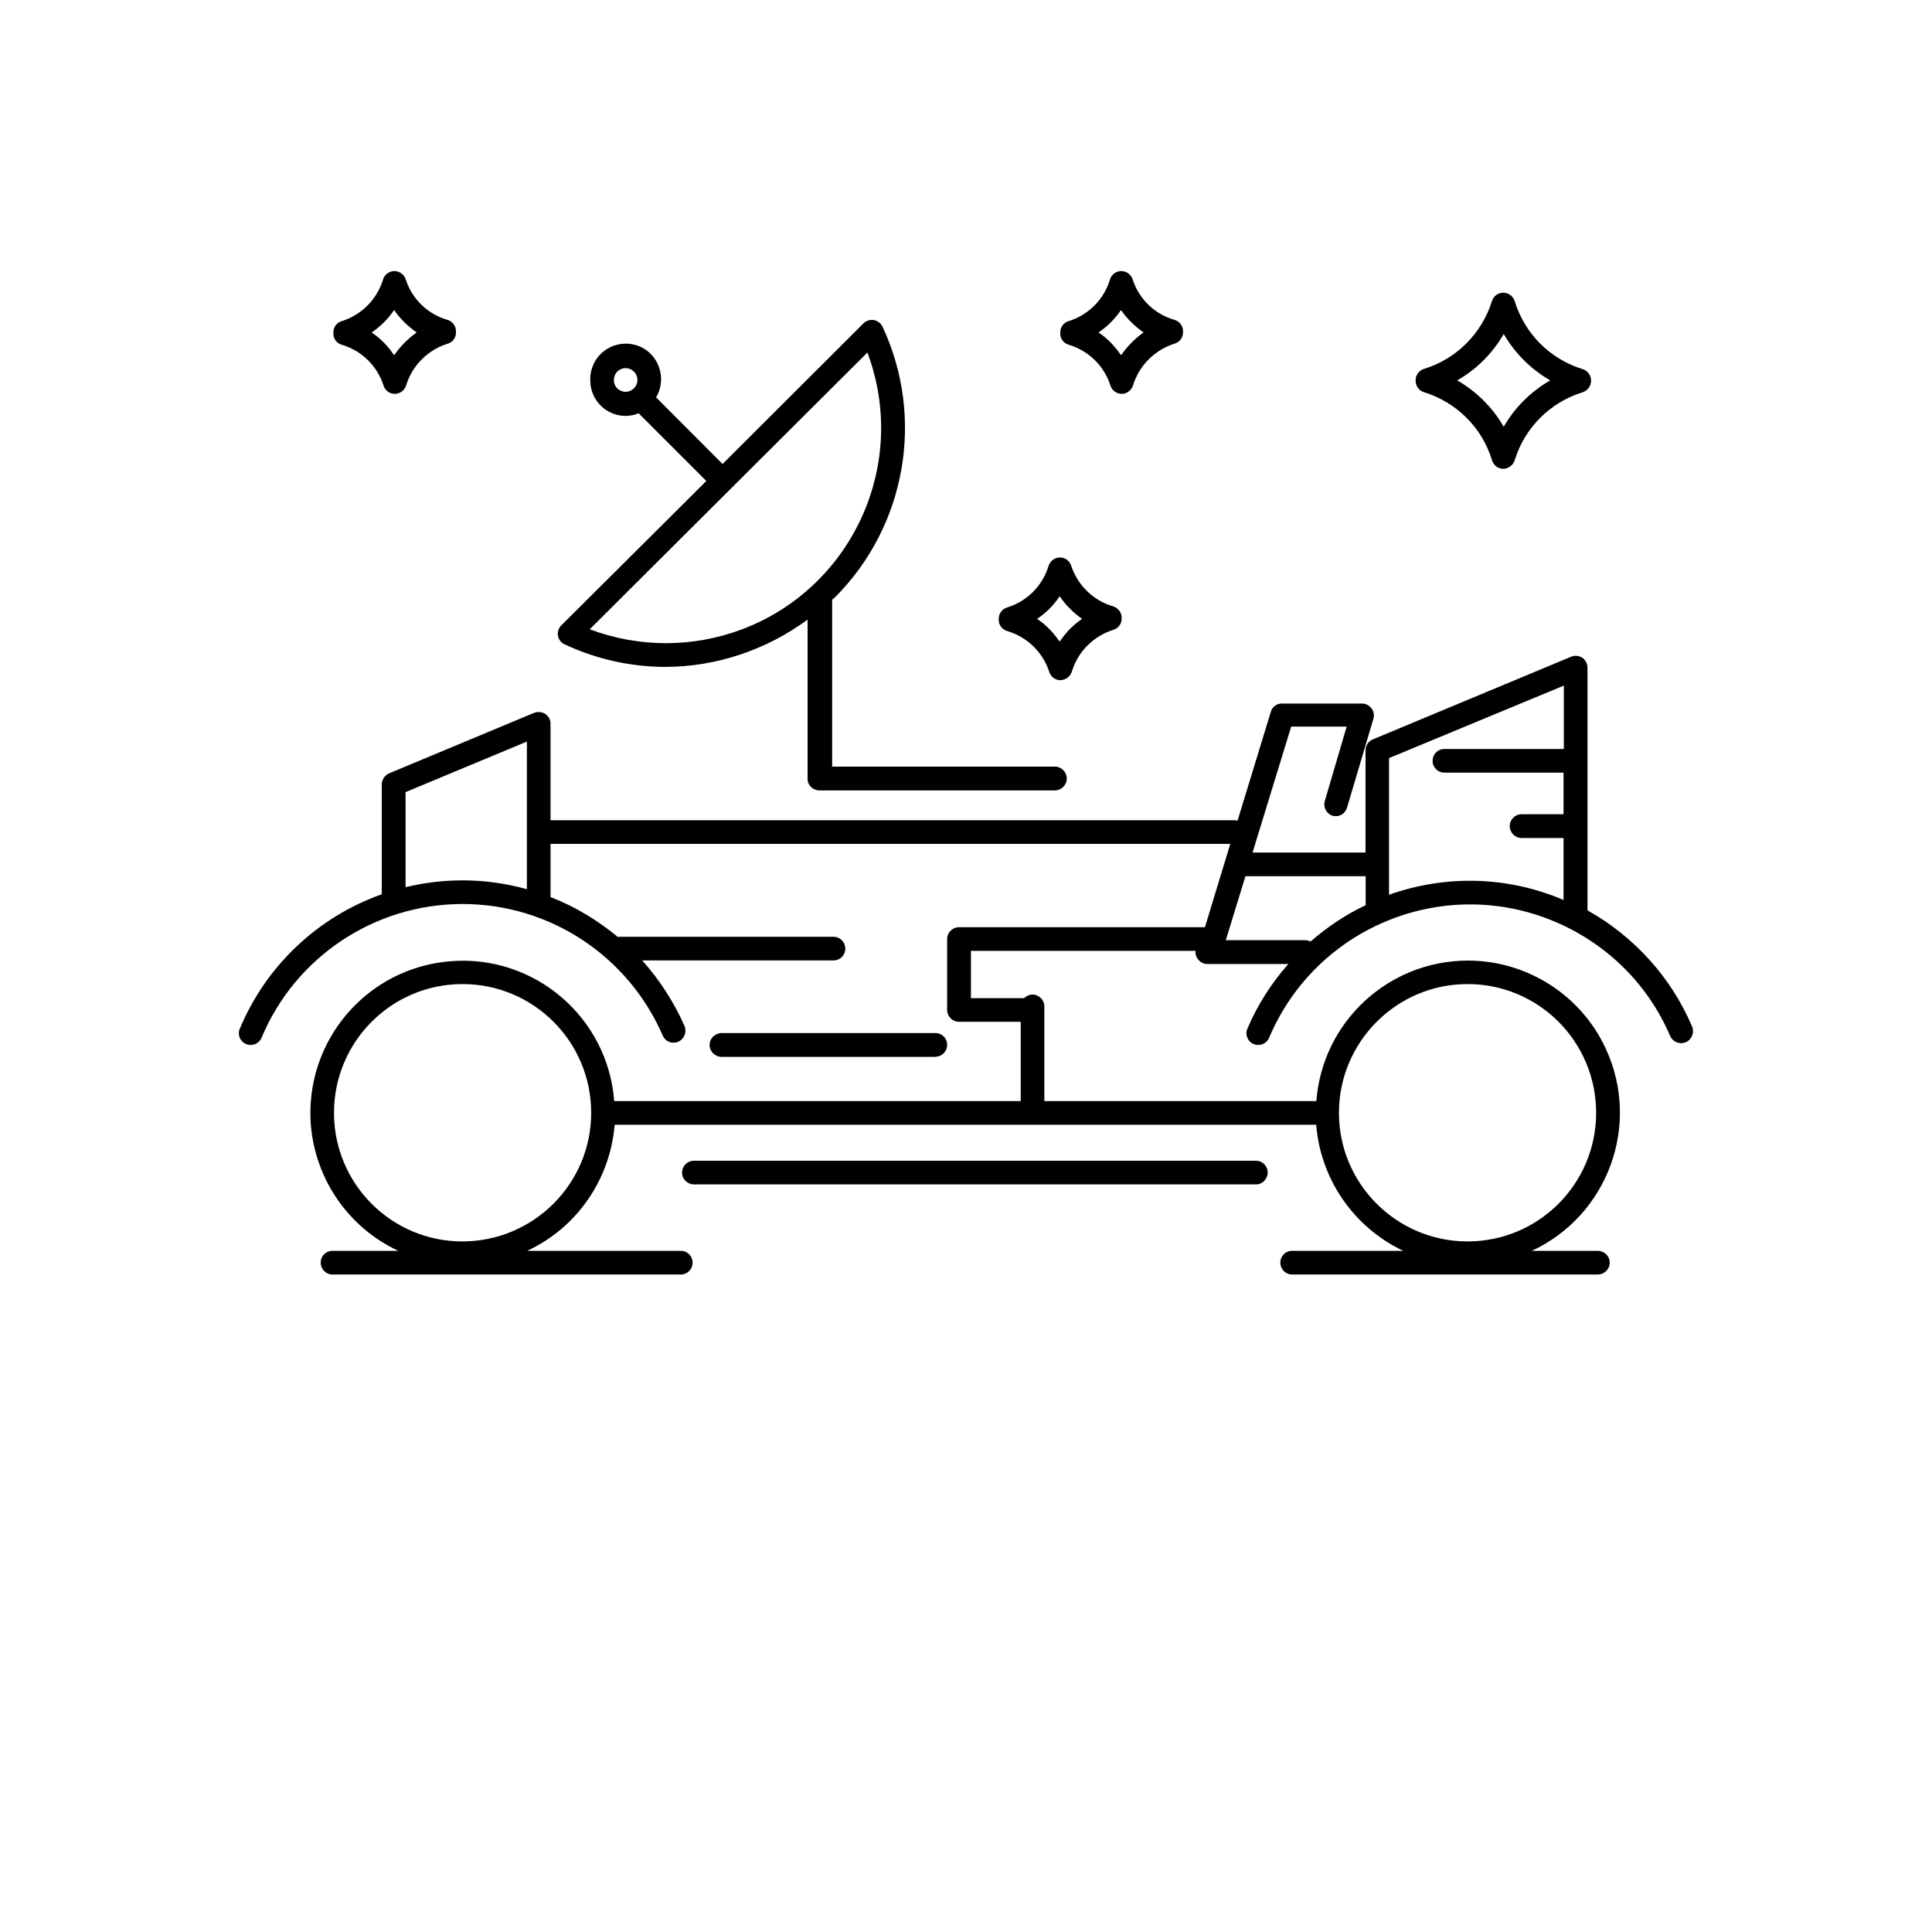<?xml version="1.0" encoding="UTF-8"?>
<svg width="700pt" height="700pt" version="1.1" viewBox="0 0 700 700" xmlns="http://www.w3.org/2000/svg">
 <g>
  <path d="m364.95 228.65c7.113 2.07 12.824 7.559 15.176 14.672 0.672 2.297 2.969 3.641 5.262 2.91 1.398-0.391 2.519-1.512 2.969-2.91 2.184-7.223 7.785-12.824 15.008-15.121 1.793-0.504 3.137-2.238 3.023-4.199 0.113-1.961-1.176-3.695-3.078-4.312-7.113-2.07-12.77-7.504-15.176-14.617-0.672-2.293-2.969-3.582-5.266-2.91-1.398 0.391-2.519 1.512-2.969 2.91-2.184 7.227-7.84 12.824-14.949 15.008-1.906 0.562-3.191 2.356-3.082 4.312-0.109 1.961 1.176 3.699 3.082 4.258zm18.984-12.602c2.184 3.191 4.93 5.938 8.121 8.176-3.195 2.184-5.883 4.93-8.012 8.121h-0.223c-2.184-3.191-4.871-5.992-8.062-8.121 3.301-2.184 5.992-4.926 8.176-8.176z"/>
  <path d="m387.13 124.88c7.223 2.129 12.879 7.617 15.176 14.727 0.672 2.297 3.078 3.586 5.375 2.914 1.289-0.449 2.406-1.512 2.856-2.91 2.184-7.223 7.894-12.879 15.121-15.121 1.848-0.559 3.078-2.352 2.969-4.258 0.113-1.961-1.121-3.695-2.969-4.312-7.223-2.016-12.938-7.504-15.23-14.559-0.672-2.297-3.082-3.641-5.379-2.969-1.398 0.449-2.519 1.512-2.91 2.969-2.184 7.168-7.785 12.77-15.008 15.008-1.848 0.562-3.082 2.352-2.969 4.258-0.113 1.961 1.121 3.695 2.969 4.254zm19.039-12.543c2.184 3.191 5.039 5.938 8.176 8.121-3.137 2.184-5.879 4.984-8.062 8.117h-0.227c-2.07-3.133-4.816-5.934-8.008-8.117 3.191-2.184 5.938-4.93 8.121-8.121z"/>
  <path d="m123.76 124.88c7.223 2.129 12.879 7.617 15.176 14.727 0.672 2.297 3.078 3.586 5.266 2.91 1.453-0.387 2.516-1.508 2.965-2.906 2.184-7.223 7.894-12.879 15.121-15.121 1.848-0.559 3.023-2.297 2.91-4.258 0.113-1.961-1.121-3.695-2.969-4.312-7.168-2.016-12.879-7.504-15.176-14.559-0.672-2.297-3.078-3.641-5.375-2.969-1.398 0.449-2.519 1.512-2.91 2.969-2.242 7.168-7.785 12.77-15.008 15.008-1.852 0.562-3.082 2.352-2.969 4.258-0.113 1.961 1.117 3.695 2.969 4.254zm19.039-12.543c2.184 3.191 5.039 5.938 8.176 8.121-3.137 2.184-5.879 4.984-8.066 8.117h-0.223c-2.07-3.133-4.816-5.934-8.008-8.117 3.191-2.184 5.938-4.93 8.121-8.121z"/>
  <path d="m515.87 142.07c11.816 3.641 21.113 12.824 24.695 24.641 0.672 2.297 2.969 3.641 5.266 2.969 1.398-0.449 2.519-1.512 2.969-2.91 3.586-11.762 12.824-21 24.586-24.641 1.734-0.559 3.078-2.184 3.078-4.09 0.109-1.961-1.234-3.75-3.082-4.312-11.816-3.637-21-12.879-24.582-24.637-0.559-1.734-2.184-2.969-3.922-3.023-2.016-0.113-3.75 1.172-4.312 3.023-3.695 11.762-12.879 21-24.695 24.586-1.848 0.613-3.078 2.402-2.969 4.309 0 1.902 1.234 3.527 2.969 4.086zm28.953-21.055c4.086 7 9.855 12.77 16.855 16.801-7 4.031-12.824 9.801-16.855 16.801-4.031-7-9.855-12.77-16.855-16.801 7.055-4.031 12.824-9.801 16.855-16.801z"/>
  <path d="m613.09 371.95c-7.617-17.863-21-32.648-37.914-42.113v-87.922c0-1.457-0.672-2.742-1.848-3.586-1.23-0.781-2.801-0.949-4.09-0.387l-71.848 29.957c-1.625 0.672-2.633 2.238-2.633 3.977v37.016h-0.895-40.039l14-45.641h20.105l-7.953 27.051c-0.617 2.238 0.672 4.59 2.856 5.262 2.184 0.617 4.367-0.559 5.152-2.688l9.633-32.48c0.672-2.297-0.672-4.648-2.969-5.32-0.449-0.168-0.895-0.223-1.289-0.168h-28.672c-1.961-0.109-3.75 1.121-4.254 3.027l-12.043 39.422c-0.336-0.113-0.785-0.168-1.121-0.168h-247.8v-34.945c0-1.398-0.672-2.742-1.848-3.527-1.176-0.781-2.801-0.949-4.09-0.445l-52.473 21.895c-1.625 0.672-2.633 2.238-2.742 3.922v39.93c-23.184 8.227-41.887 25.867-51.41 48.66-1.008 2.184 0.113 4.648 2.184 5.602 0.559 0.168 1.176 0.336 1.734 0.336 1.625 0 3.305-1.008 3.922-2.574 12.266-29.402 41.051-48.5 72.859-48.5 31.527 0 59.922 18.703 72.52 47.656 0.895 2.184 3.414 3.191 5.602 2.238 2.184-0.953 3.191-3.473 2.297-5.656-3.867-8.789-9.074-16.797-15.348-23.797h69.328c2.406 0 4.258-1.902 4.258-4.258 0-2.352-1.848-4.312-4.258-4.312h-77.391c-0.223 0-0.449 0.055-0.785 0.055-7.223-5.988-15.398-10.973-24.359-14.445v-19.262h246.29l-9.188 30.184h-89.148c-2.297 0-4.258 1.961-4.258 4.312v25.648c0 2.352 1.961 4.312 4.258 4.312h22.398v28.727h-147.28c-2.297-30.352-28.895-53.09-59.191-50.68-30.406 2.352-53.031 28.84-50.734 59.246 1.621 19.824 13.664 37.297 31.695 45.695h-23.855c-2.406 0-4.258 1.902-4.258 4.258 0 2.352 1.848 4.312 4.258 4.312h126.22c2.406 0 4.258-1.902 4.258-4.312 0-2.352-1.848-4.258-4.258-4.258h-55.664c18.031-8.398 30.07-25.871 31.695-45.695h254.18c1.57 19.77 13.609 37.184 31.531 45.695h-40.266c-2.406 0-4.258 1.902-4.258 4.258 0 2.352 1.848 4.312 4.258 4.312h110.71c2.406 0 4.367-1.902 4.367-4.312 0-2.352-1.961-4.258-4.367-4.258h-23.855c27.551-12.824 39.594-45.582 26.824-73.191-8.961-19.488-28.559-31.977-50.008-31.977-28.785 0.055-52.695 22.176-54.879 50.902h-98.559l-0.004-34.324c0-2.352-1.961-4.258-4.258-4.258-1.176 0-2.297 0.504-3.078 1.289h-19.262v-17.137h81.48c-0.113 0.113-0.113 0.281-0.113 0.449 0 2.352 1.961 4.312 4.258 4.312h29.398c-6.16 6.941-11.199 14.84-14.84 23.406-1.008 2.184 0.113 4.648 2.184 5.602 0.559 0.168 1.121 0.336 1.734 0.336 1.625 0 3.305-1.008 3.922-2.574 17.023-40.266 63.391-59.082 103.54-42.113 18.816 7.953 33.824 22.734 41.777 41.441 1.008 2.184 3.527 3.191 5.711 2.238 2.129-0.953 3.137-3.531 2.242-5.656zm-422.19-49.785c-7.672-2.129-15.398-3.191-23.293-3.191-7 0-13.887 0.84-20.664 2.465v-34.441l43.961-18.312zm23.297 81.031c0 25.703-20.887 46.535-46.594 46.594-25.703 0.055-46.59-20.832-46.59-46.594 0-25.703 20.777-46.648 46.594-46.648 25.703 0 46.59 20.832 46.59 46.648v0zm317.52-46.648c25.816 0 46.594 20.887 46.594 46.648 0 25.703-20.777 46.535-46.48 46.594h-0.113c-25.703 0-46.594-20.887-46.594-46.594 0.004-25.703 20.891-46.648 46.594-46.648zm-36.957-28.559c-7.227 3.414-13.891 7.894-19.938 13.16-0.617-0.336-1.289-0.504-1.961-0.504h-28.727l7.113-23.184h42.672 0.895v10.527zm71.848-56.617h-43.289c-2.406 0-4.258 1.902-4.258 4.312 0 2.352 1.848 4.258 4.258 4.258h43.176v15.062h-15.121c-2.406 0-4.367 1.902-4.367 4.312 0 2.352 1.961 4.312 4.258 4.312h0.113 15.121v22.457c-20.109-8.625-42.676-9.242-63.34-1.852l0.113-0.113v-49.445l63.336-26.266z"/>
  <path d="m204.57 233.46c11.48 5.375 23.969 8.176 36.625 8.176 18.48-0.113 36.398-6.106 51.406-17.137v57.625c-0.055 2.352 1.906 4.254 4.312 4.254h0.223 85.121c2.297 0 4.258-1.961 4.258-4.312 0-2.352-1.961-4.312-4.258-4.312l-80.75 0.004v-60.48l1.176-1.008c25.594-25.762 32.48-64.902 17.078-97.887-0.559-1.234-1.734-2.129-3.078-2.41-1.398-0.281-2.856 0.223-3.809 1.176l-51.07 50.961-24.078-24.137c3.586-6.047 1.625-14-4.367-17.641-6.106-3.641-14-1.68-17.695 4.426-1.234 2.184-1.906 4.59-1.797 7.109 0 7.055 5.711 12.824 12.824 12.824 1.625 0 3.191-0.336 4.703-0.953l24.527 24.527-52.527 52.305c-1.008 0.953-1.453 2.41-1.23 3.754s1.121 2.574 2.406 3.137zm22.121-91.504c-2.297 0-4.258-1.793-4.258-4.09l0.004-0.223c0-2.352 1.848-4.258 4.258-4.258 2.297 0 4.258 1.902 4.258 4.258-0.004 2.406-1.965 4.312-4.262 4.312zm87.586-14.227c15.121 40.32-5.375 85.23-45.586 100.35-17.695 6.609-37.07 6.609-54.824 0l-0.109-0.164z"/>
  <path d="m455.05 420.56h-203.67c-2.297 0-4.258 1.902-4.258 4.312 0 2.352 1.961 4.258 4.258 4.258h203.56c2.297 0.109 4.258-1.793 4.371-4.144v-0.113c0-2.406-1.848-4.312-4.258-4.312z"/>
  <path d="m338.91 382.87c2.406 0 4.258-1.961 4.258-4.312 0-2.352-1.848-4.254-4.258-4.254h-77.445c-2.406 0-4.367 1.961-4.367 4.312 0 2.352 1.961 4.312 4.367 4.312h77.445z"/>
 </g>
</svg>
